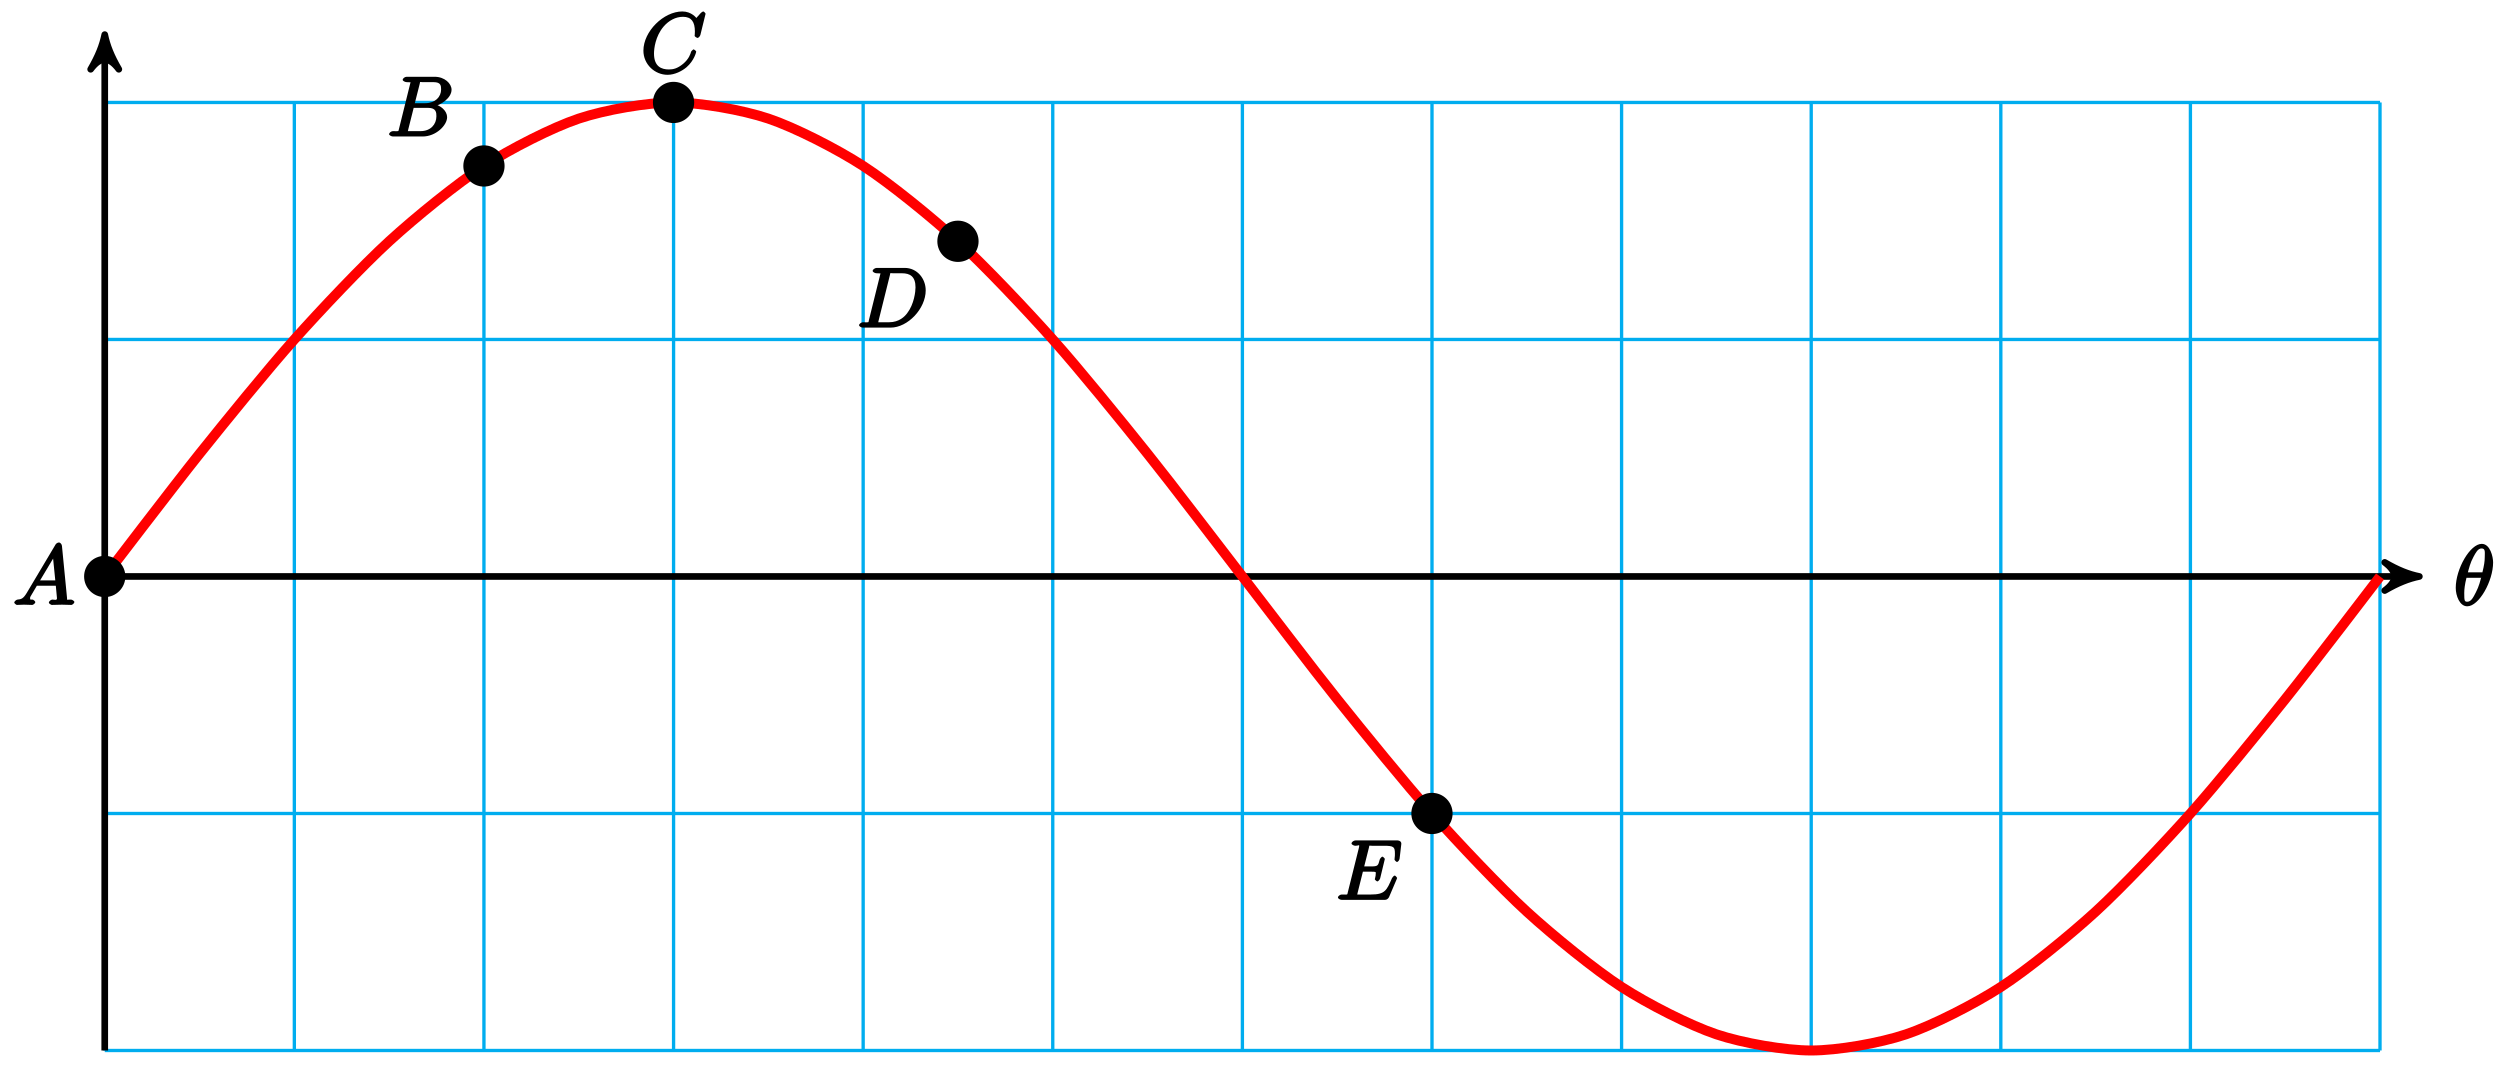 <?xml version="1.0" encoding="UTF-8"?>
<svg xmlns="http://www.w3.org/2000/svg" xmlns:xlink="http://www.w3.org/1999/xlink" width="299pt" height="128pt" viewBox="0 0 299 128" version="1.1">
<defs>
<g>
<symbol overflow="visible" id="glyph0-0">
<path style="stroke:none;" d=""/>
</symbol>
<symbol overflow="visible" id="glyph0-1">
<path style="stroke:none;" d="M 4.703 -5.141 C 4.703 -5.797 4.359 -7.359 3.344 -7.359 C 1.953 -7.359 0.234 -4.375 0.234 -2.094 C 0.234 -1.156 0.703 0.109 1.609 0.109 C 3.016 0.109 4.703 -2.906 4.703 -5.141 Z M 1.641 -3.781 C 1.812 -4.422 1.969 -5.109 2.359 -5.812 C 2.625 -6.297 2.875 -6.812 3.328 -6.812 C 3.812 -6.812 3.703 -6.328 3.703 -5.766 C 3.703 -5.281 3.625 -4.766 3.422 -3.953 L 1.688 -3.953 Z M 3.297 -3.453 C 3.188 -3 3.016 -2.266 2.641 -1.562 C 2.297 -0.875 2.047 -0.438 1.609 -0.438 C 1.281 -0.438 1.25 -0.562 1.25 -1.484 C 1.25 -1.906 1.312 -2.484 1.516 -3.297 L 3.25 -3.297 Z M 3.297 -3.453 "/>
</symbol>
<symbol overflow="visible" id="glyph0-2">
<path style="stroke:none;" d="M 1.656 -1.422 C 1.25 -0.75 1 -0.672 0.562 -0.641 C 0.438 -0.625 0.172 -0.453 0.172 -0.266 C 0.172 -0.203 0.406 0 0.484 0 C 0.75 0 1.062 -0.031 1.328 -0.031 C 1.672 -0.031 2.016 0 2.328 0 C 2.391 0 2.688 -0.156 2.688 -0.344 C 2.688 -0.453 2.438 -0.641 2.359 -0.641 C 2.141 -0.656 2.062 -0.562 2.062 -0.812 C 2.062 -0.938 2.078 -0.938 2.156 -1.078 L 2.875 -2.297 L 5.141 -2.297 C 5.141 -2.25 5.281 -0.891 5.281 -0.797 C 5.281 -0.5 4.938 -0.641 4.734 -0.641 C 4.594 -0.641 4.312 -0.469 4.312 -0.266 C 4.312 -0.156 4.609 0 4.641 0 C 5.047 0 5.469 -0.031 5.875 -0.031 C 6.125 -0.031 6.766 0 7.016 0 C 7.062 0 7.359 -0.156 7.359 -0.359 C 7.359 -0.469 7.094 -0.641 6.953 -0.641 C 6.344 -0.641 6.516 -0.531 6.484 -0.828 L 5.875 -7.062 C 5.859 -7.25 5.688 -7.469 5.516 -7.469 C 5.359 -7.469 5.188 -7.344 5.125 -7.25 Z M 3.094 -2.656 L 5.062 -5.953 L 4.766 -6.062 L 5.078 -2.938 L 3.266 -2.938 Z M 3.094 -2.656 "/>
</symbol>
<symbol overflow="visible" id="glyph0-3">
<path style="stroke:none;" d="M 1.422 -0.938 C 1.312 -0.547 1.469 -0.641 0.688 -0.641 C 0.516 -0.641 0.234 -0.469 0.234 -0.266 C 0.234 -0.156 0.516 0 0.688 0 L 4.25 0 C 5.828 0 7.172 -1.328 7.172 -2.312 C 7.172 -3.031 6.422 -3.781 5.453 -3.891 L 5.453 -3.562 C 6.484 -3.75 7.703 -4.641 7.703 -5.594 C 7.703 -6.328 6.875 -7.141 5.688 -7.141 L 2.328 -7.141 C 2.141 -7.141 1.859 -6.969 1.859 -6.766 C 1.859 -6.656 2.141 -6.5 2.328 -6.5 C 2.344 -6.5 2.531 -6.5 2.703 -6.484 C 2.875 -6.453 2.797 -6.609 2.797 -6.484 C 2.797 -6.438 2.781 -6.406 2.75 -6.297 Z M 3.266 -3.812 L 3.891 -6.281 C 3.984 -6.625 3.828 -6.5 4.25 -6.5 L 5.547 -6.5 C 6.422 -6.5 6.453 -6.078 6.453 -5.625 C 6.453 -4.75 5.766 -3.984 4.562 -3.984 L 3.312 -3.984 Z M 2.656 -0.641 C 2.516 -0.641 2.5 -0.641 2.438 -0.641 C 2.328 -0.656 2.469 -0.5 2.469 -0.578 C 2.469 -0.609 2.469 -0.625 2.516 -0.812 L 3.172 -3.422 L 4.922 -3.422 C 5.875 -3.422 5.891 -2.844 5.891 -2.422 C 5.891 -1.438 5.188 -0.641 4 -0.641 Z M 2.656 -0.641 "/>
</symbol>
<symbol overflow="visible" id="glyph0-4">
<path style="stroke:none;" d="M 7.75 -7.094 C 7.75 -7.125 7.562 -7.359 7.469 -7.359 C 7.438 -7.359 7.297 -7.297 7.188 -7.188 L 6.641 -6.578 C 6.656 -6.562 6.078 -7.359 4.969 -7.359 C 2.734 -7.359 0.312 -4.984 0.312 -2.672 C 0.312 -1.031 1.672 0.219 3.203 0.219 C 4.062 0.219 4.938 -0.234 5.469 -0.688 C 6.406 -1.5 6.625 -2.516 6.625 -2.547 C 6.625 -2.656 6.344 -2.828 6.328 -2.828 C 6.266 -2.828 6.047 -2.625 6.016 -2.547 C 5.938 -2.266 5.75 -1.672 5.062 -1.094 C 4.375 -0.531 3.875 -0.422 3.359 -0.422 C 2.469 -0.422 1.578 -0.766 1.578 -2.328 C 1.578 -2.891 1.734 -4.391 2.734 -5.562 C 3.344 -6.266 4.156 -6.719 5.047 -6.719 C 6.062 -6.719 6.469 -6.109 6.469 -4.953 C 6.469 -4.562 6.438 -4.547 6.438 -4.453 C 6.438 -4.344 6.734 -4.188 6.766 -4.188 C 6.891 -4.188 7.062 -4.359 7.125 -4.547 Z M 7.75 -7.094 "/>
</symbol>
<symbol overflow="visible" id="glyph0-5">
<path style="stroke:none;" d="M 1.406 -0.938 C 1.312 -0.547 1.469 -0.641 0.672 -0.641 C 0.516 -0.641 0.219 -0.469 0.219 -0.281 C 0.219 -0.156 0.484 0 0.672 0 L 3.984 0 C 6.047 0 8.188 -2.266 8.188 -4.453 C 8.188 -5.859 7.172 -7.141 5.672 -7.141 L 2.328 -7.141 C 2.141 -7.141 1.844 -6.969 1.844 -6.781 C 1.844 -6.656 2.109 -6.5 2.312 -6.5 C 2.438 -6.5 2.625 -6.484 2.734 -6.484 C 2.906 -6.453 2.781 -6.594 2.781 -6.484 C 2.781 -6.438 2.766 -6.406 2.734 -6.297 Z M 3.906 -6.281 C 4 -6.625 3.844 -6.5 4.281 -6.5 L 5.344 -6.5 C 6.312 -6.5 6.969 -6.125 6.969 -4.812 C 6.969 -4.328 6.812 -2.812 5.969 -1.719 C 5.688 -1.344 5.031 -0.641 3.797 -0.641 L 2.672 -0.641 C 2.531 -0.641 2.516 -0.641 2.453 -0.641 C 2.359 -0.656 2.5 -0.5 2.5 -0.578 C 2.5 -0.609 2.5 -0.625 2.547 -0.812 Z M 3.906 -6.281 "/>
</symbol>
<symbol overflow="visible" id="glyph0-6">
<path style="stroke:none;" d="M 7.234 -2.484 C 7.25 -2.531 7.281 -2.609 7.281 -2.625 C 7.281 -2.625 7.109 -2.906 6.984 -2.906 C 6.891 -2.906 6.703 -2.672 6.672 -2.609 C 6.031 -1.141 5.844 -0.641 4.141 -0.641 L 2.688 -0.641 C 2.547 -0.641 2.516 -0.641 2.469 -0.641 C 2.359 -0.656 2.5 -0.5 2.5 -0.578 C 2.5 -0.609 2.5 -0.625 2.547 -0.812 L 3.188 -3.375 L 4.047 -3.375 C 4.891 -3.375 4.719 -3.312 4.719 -3.078 C 4.719 -3 4.719 -2.875 4.641 -2.578 C 4.625 -2.531 4.609 -2.5 4.609 -2.469 C 4.609 -2.422 4.828 -2.203 4.922 -2.203 C 5 -2.203 5.203 -2.406 5.25 -2.562 L 5.812 -4.891 C 5.812 -4.953 5.594 -5.172 5.516 -5.172 C 5.438 -5.172 5.234 -4.938 5.203 -4.828 C 5 -4.062 5 -4 4.078 -4 L 3.344 -4 L 3.906 -6.234 C 4 -6.594 3.844 -6.469 4.281 -6.469 L 5.688 -6.469 C 6.891 -6.469 7.016 -6.344 7.016 -5.516 C 7.016 -5.281 7.016 -5.266 6.984 -5 C 6.984 -4.938 6.969 -4.859 6.969 -4.812 C 6.969 -4.766 7.172 -4.531 7.266 -4.531 C 7.375 -4.531 7.562 -4.75 7.578 -4.938 L 7.781 -6.672 C 7.812 -6.938 7.594 -7.109 7.344 -7.109 L 2.297 -7.109 C 2.109 -7.109 1.828 -6.938 1.828 -6.734 C 1.828 -6.625 2.094 -6.469 2.281 -6.469 C 2.656 -6.469 2.75 -6.625 2.75 -6.453 C 2.75 -6.406 2.75 -6.391 2.703 -6.203 L 1.391 -0.938 C 1.281 -0.547 1.453 -0.641 0.656 -0.641 C 0.484 -0.641 0.203 -0.469 0.203 -0.281 C 0.203 -0.156 0.469 0 0.656 0 L 5.828 0 C 6.062 0 6.234 -0.172 6.312 -0.328 Z M 7.234 -2.484 "/>
</symbol>
</g>
</defs>
<g id="surface1">
<path style="fill:none;stroke-width:0.399;stroke-linecap:butt;stroke-linejoin:miter;stroke:rgb(0%,67.839%,93.729%);stroke-opacity:1;stroke-miterlimit:10;" d="M 0.001 -56.693 L 272.126 -56.693 M 0.001 -28.348 L 272.126 -28.348 M 0.001 0.001 L 272.126 0.001 M 0.001 28.346 L 272.126 28.346 M 0.001 56.691 L 272.126 56.691 M 0.001 -56.693 L 0.001 56.691 M 22.677 -56.693 L 22.677 56.691 M 45.353 -56.693 L 45.353 56.691 M 68.033 -56.693 L 68.033 56.691 M 90.708 -56.693 L 90.708 56.691 M 113.384 -56.693 L 113.384 56.691 M 136.064 -56.693 L 136.064 56.691 M 158.74 -56.693 L 158.74 56.691 M 181.415 -56.693 L 181.415 56.691 M 204.095 -56.693 L 204.095 56.691 M 226.771 -56.693 L 226.771 56.691 M 249.447 -56.693 L 249.447 56.691 M 272.122 -56.693 L 272.122 56.691 " transform="matrix(1,0,0,-1,12.526,68.946)"/>
<path style="fill:none;stroke-width:0.797;stroke-linecap:butt;stroke-linejoin:miter;stroke:rgb(0%,0%,0%);stroke-opacity:1;stroke-miterlimit:10;" d="M 0.001 0.001 L 275.794 0.001 " transform="matrix(1,0,0,-1,12.526,68.946)"/>
<path style="fill-rule:nonzero;fill:rgb(0%,0%,0%);fill-opacity:1;stroke-width:0.797;stroke-linecap:butt;stroke-linejoin:round;stroke:rgb(0%,0%,0%);stroke-opacity:1;stroke-miterlimit:10;" d="M 1.037 0.001 C -0.26 0.259 -1.553 0.778 -3.108 1.684 C -1.553 0.516 -1.553 -0.519 -3.108 -1.683 C -1.553 -0.777 -0.26 -0.261 1.037 0.001 Z M 1.037 0.001 " transform="matrix(1,0,0,-1,288.319,68.946)"/>
<g style="fill:rgb(0%,0%,0%);fill-opacity:1;">
  <use xlink:href="#glyph0-1" x="293.473" y="72.405"/>
</g>
<path style="fill:none;stroke-width:0.797;stroke-linecap:butt;stroke-linejoin:miter;stroke:rgb(0%,0%,0%);stroke-opacity:1;stroke-miterlimit:10;" d="M 0.001 -56.693 L 0.001 63.761 " transform="matrix(1,0,0,-1,12.526,68.946)"/>
<path style="fill-rule:nonzero;fill:rgb(0%,0%,0%);fill-opacity:1;stroke-width:0.797;stroke-linecap:butt;stroke-linejoin:round;stroke:rgb(0%,0%,0%);stroke-opacity:1;stroke-miterlimit:10;" d="M 1.038 -0.001 C -0.259 0.26 -1.556 0.776 -3.107 1.682 C -1.556 0.518 -1.556 -0.517 -3.107 -1.685 C -1.556 -0.779 -0.259 -0.259 1.038 -0.001 Z M 1.038 -0.001 " transform="matrix(0,-1,-1,0,12.526,5.178)"/>
<path style="fill:none;stroke-width:1.196;stroke-linecap:butt;stroke-linejoin:miter;stroke:rgb(100%,0%,0%);stroke-opacity:1;stroke-miterlimit:10;" d="M 0.001 0.001 C 0.001 0.001 8.193 10.738 11.337 14.671 C 14.486 18.605 19.533 24.819 22.677 28.346 C 25.822 31.869 30.869 37.208 34.017 40.087 C 37.161 42.966 42.208 47.059 45.353 49.098 C 48.501 51.133 53.548 53.707 56.693 54.761 C 59.837 55.812 64.884 56.691 68.033 56.691 C 71.177 56.691 76.224 55.812 79.369 54.761 C 82.517 53.707 87.564 51.133 90.708 49.098 C 93.853 47.059 98.9 42.966 102.048 40.087 C 105.193 37.208 110.24 31.873 113.384 28.346 C 116.533 24.819 121.579 18.605 124.724 14.671 C 127.869 10.742 132.915 4.071 136.064 0.001 C 139.208 -4.073 144.255 -10.74 147.4 -14.67 C 150.548 -18.603 155.595 -24.817 158.74 -28.344 C 161.888 -31.871 166.931 -37.207 170.079 -40.086 C 173.224 -42.964 178.271 -47.061 181.415 -49.096 C 184.564 -51.131 189.611 -53.705 192.755 -54.76 C 195.904 -55.815 200.947 -56.693 204.095 -56.693 C 207.24 -56.693 212.286 -55.815 215.431 -54.76 C 218.579 -53.705 223.626 -51.131 226.771 -49.096 C 229.919 -47.061 234.962 -42.964 238.111 -40.086 C 241.255 -37.207 246.302 -31.871 249.447 -28.348 C 252.595 -24.821 257.642 -18.607 260.786 -14.674 C 263.935 -10.74 272.126 0.001 272.126 0.001 " transform="matrix(1,0,0,-1,12.526,68.946)"/>
<path style="fill-rule:nonzero;fill:rgb(0%,0%,0%);fill-opacity:1;stroke-width:0.399;stroke-linecap:butt;stroke-linejoin:miter;stroke:rgb(0%,0%,0%);stroke-opacity:1;stroke-miterlimit:10;" d="M 2.267 0.001 C 2.267 1.251 1.251 2.266 0.001 2.266 C -1.253 2.266 -2.268 1.251 -2.268 0.001 C -2.268 -1.253 -1.253 -2.269 0.001 -2.269 C 1.251 -2.269 2.267 -1.253 2.267 0.001 Z M 2.267 0.001 " transform="matrix(1,0,0,-1,12.526,68.946)"/>
<g style="fill:rgb(0%,0%,0%);fill-opacity:1;">
  <use xlink:href="#glyph0-2" x="1.534" y="72.35"/>
</g>
<path style="fill-rule:nonzero;fill:rgb(0%,0%,0%);fill-opacity:1;stroke-width:0.399;stroke-linecap:butt;stroke-linejoin:miter;stroke:rgb(0%,0%,0%);stroke-opacity:1;stroke-miterlimit:10;" d="M 47.622 49.098 C 47.622 50.348 46.607 51.363 45.353 51.363 C 44.103 51.363 43.087 50.348 43.087 49.098 C 43.087 47.844 44.103 46.829 45.353 46.829 C 46.607 46.829 47.622 47.844 47.622 49.098 Z M 47.622 49.098 " transform="matrix(1,0,0,-1,12.526,68.946)"/>
<g style="fill:rgb(0%,0%,0%);fill-opacity:1;">
  <use xlink:href="#glyph0-3" x="46.303" y="16.324"/>
</g>
<path style="fill-rule:nonzero;fill:rgb(0%,0%,0%);fill-opacity:1;stroke-width:0.399;stroke-linecap:butt;stroke-linejoin:miter;stroke:rgb(0%,0%,0%);stroke-opacity:1;stroke-miterlimit:10;" d="M 70.298 56.691 C 70.298 57.945 69.283 58.96 68.029 58.96 C 66.779 58.96 65.763 57.945 65.763 56.691 C 65.763 55.441 66.779 54.426 68.029 54.426 C 69.283 54.426 70.298 55.441 70.298 56.691 Z M 70.298 56.691 " transform="matrix(1,0,0,-1,12.526,68.946)"/>
<g style="fill:rgb(0%,0%,0%);fill-opacity:1;">
  <use xlink:href="#glyph0-4" x="76.64" y="8.729"/>
</g>
<path style="fill-rule:nonzero;fill:rgb(0%,0%,0%);fill-opacity:1;stroke-width:0.399;stroke-linecap:butt;stroke-linejoin:miter;stroke:rgb(0%,0%,0%);stroke-opacity:1;stroke-miterlimit:10;" d="M 104.314 40.087 C 104.314 41.341 103.298 42.356 102.044 42.356 C 100.794 42.356 99.779 41.341 99.779 40.087 C 99.779 38.833 100.794 37.818 102.044 37.818 C 103.298 37.818 104.314 38.833 104.314 40.087 Z M 104.314 40.087 " transform="matrix(1,0,0,-1,12.526,68.946)"/>
<g style="fill:rgb(0%,0%,0%);fill-opacity:1;">
  <use xlink:href="#glyph0-5" x="102.526" y="39.183"/>
</g>
<path style="fill-rule:nonzero;fill:rgb(0%,0%,0%);fill-opacity:1;stroke-width:0.399;stroke-linecap:butt;stroke-linejoin:miter;stroke:rgb(0%,0%,0%);stroke-opacity:1;stroke-miterlimit:10;" d="M 161.005 -28.344 C 161.005 -27.094 159.99 -26.079 158.736 -26.079 C 157.486 -26.079 156.47 -27.094 156.47 -28.344 C 156.47 -29.598 157.486 -30.614 158.736 -30.614 C 159.99 -30.614 161.005 -29.598 161.005 -28.344 Z M 161.005 -28.344 " transform="matrix(1,0,0,-1,12.526,68.946)"/>
<g style="fill:rgb(0%,0%,0%);fill-opacity:1;">
  <use xlink:href="#glyph0-6" x="159.815" y="107.624"/>
</g>
</g>
</svg>
